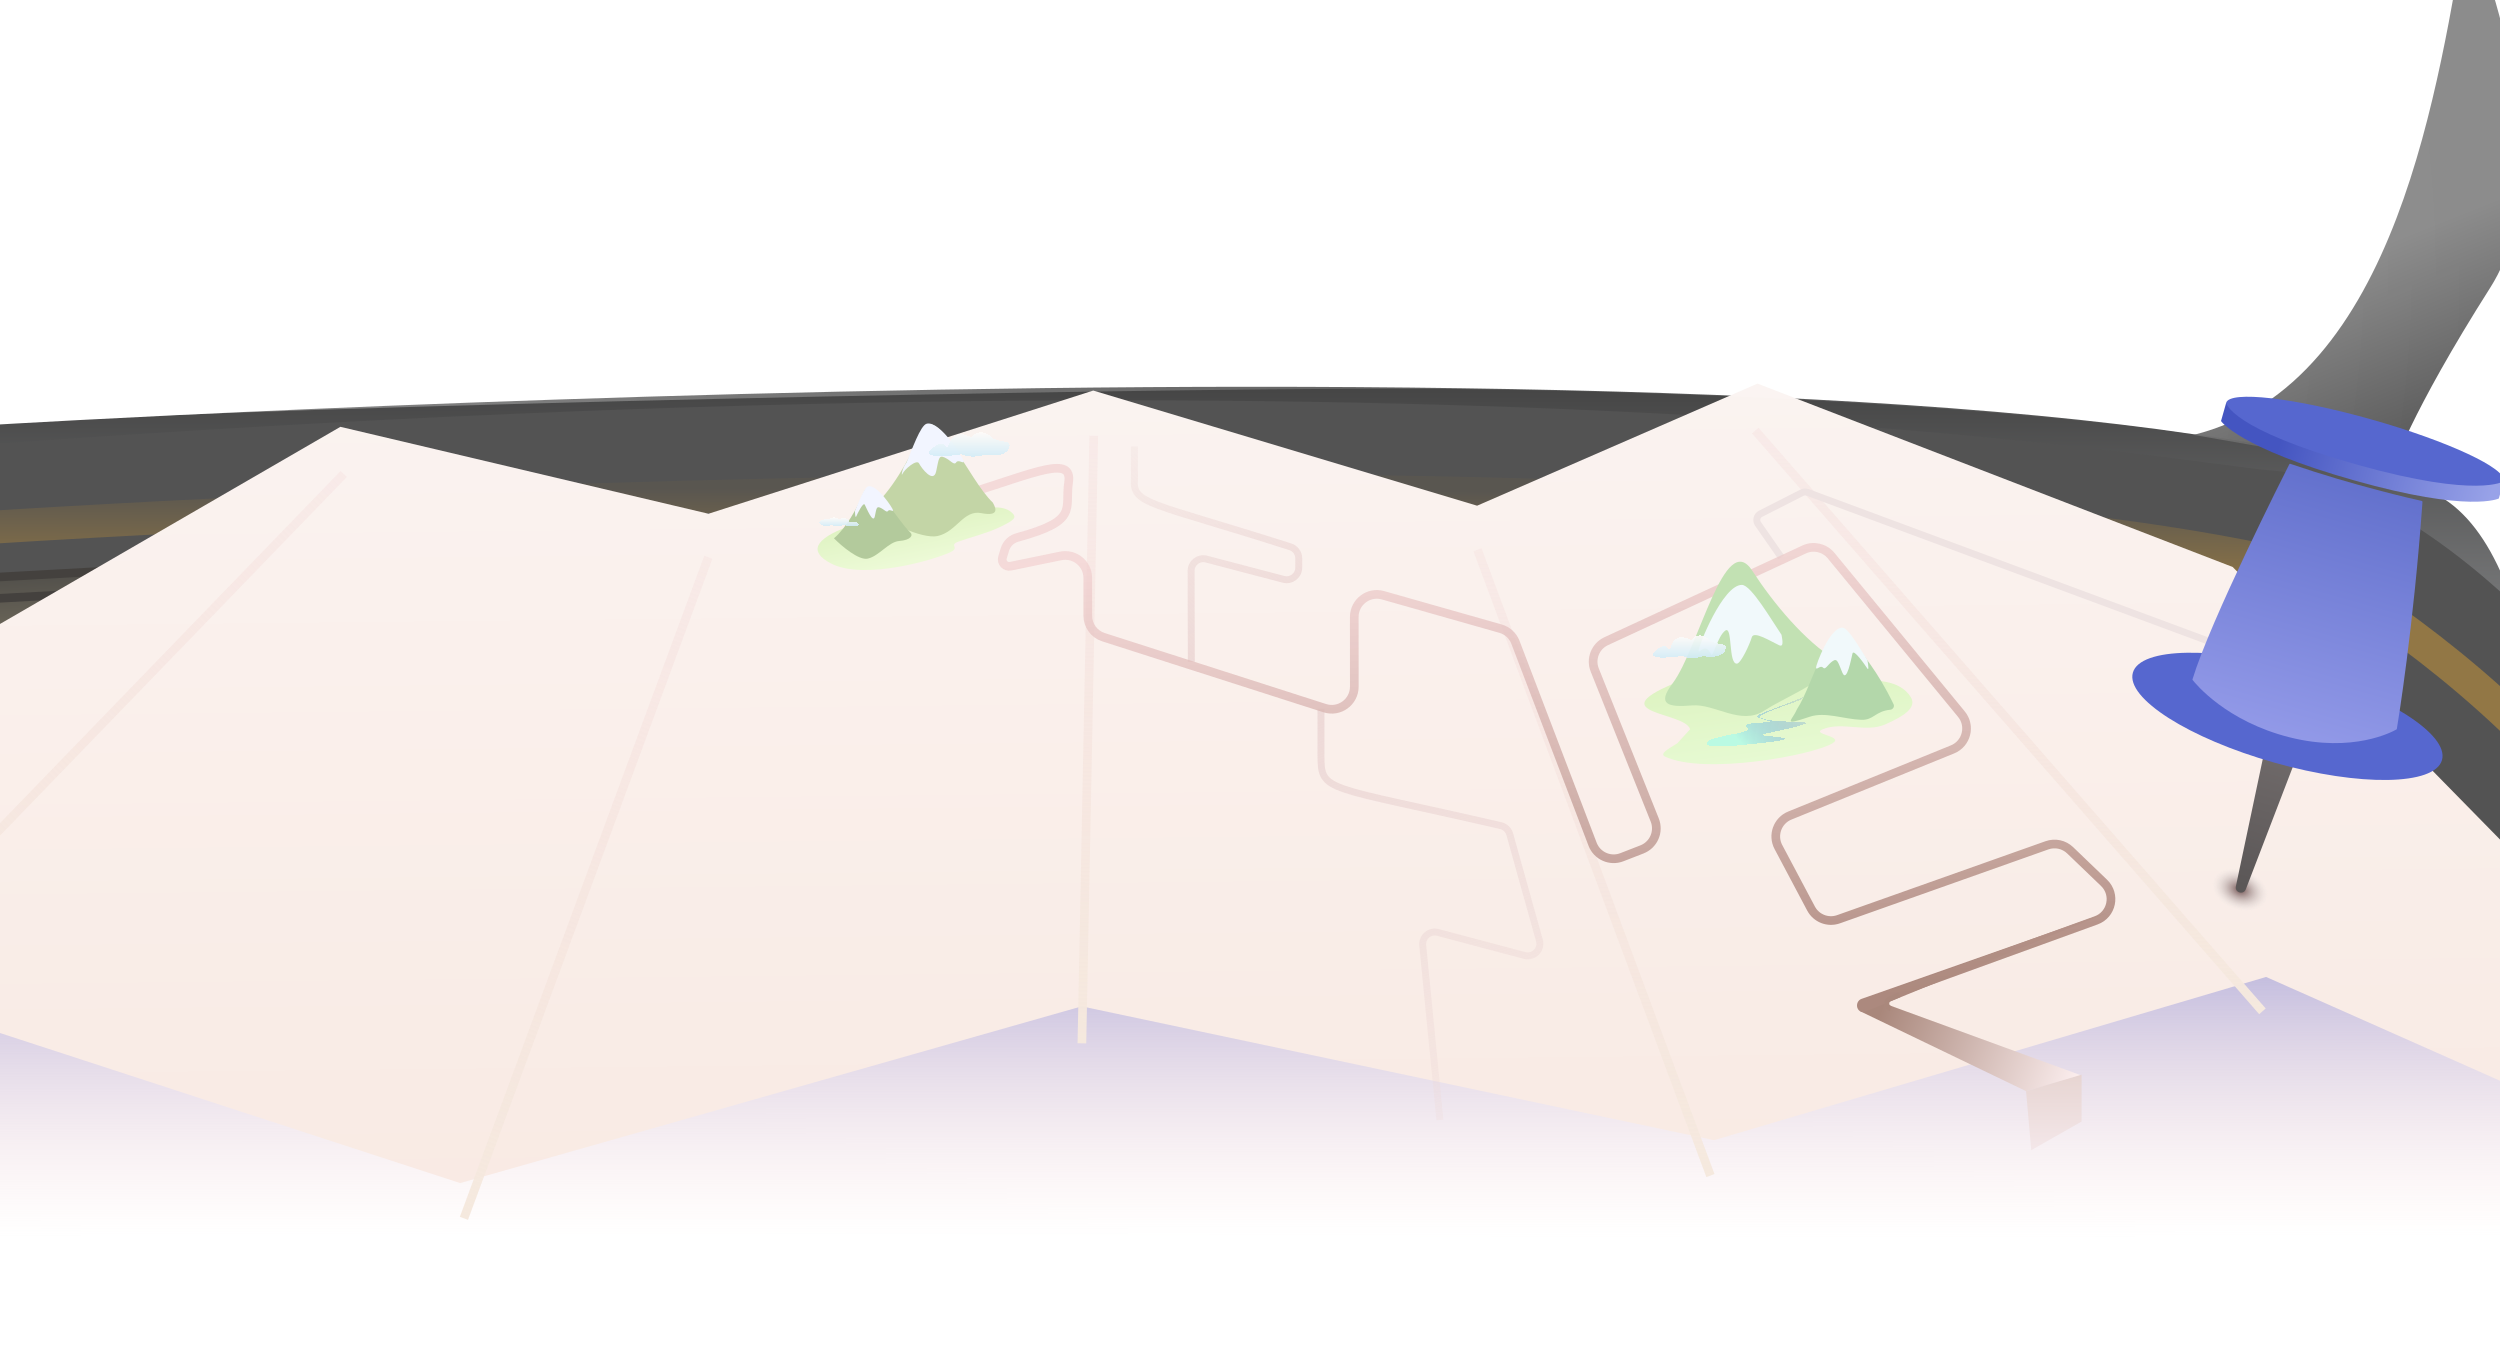 <svg width="1440" height="775" viewBox="0 0 1440 775" fill="none" xmlns="http://www.w3.org/2000/svg">
<g clip-path="url(#clip0_205_34054)">
<path d="M-4.703 244.745C-4.703 244.745 1141.5 175.63 1398.77 282.617C1531.01 337.611 1438.51 908.77 1438.51 908.77H-4.703V244.745Z" fill="url(#paint0_linear_205_34054)"/>
<path d="M-13.931 328.635H1342.44L1358.04 340.326H-13.931V328.635Z" fill="#454444"/>
<path d="M-12.351 381.768C-12.351 377.902 -9.217 374.768 -5.351 374.768H1375.11C1375.25 374.768 1375.37 374.771 1375.5 374.781C1377.84 374.966 1401.43 377.296 1408.79 396.779C1412.89 407.634 1429.15 443.686 1437.21 461.424C1439.33 466.098 1435.87 471.388 1430.74 471.328L-5.433 454.506C-9.267 454.461 -12.351 451.341 -12.351 447.507V381.768Z" fill="#373737"/>
<path d="M1019.5 357.571C1019.5 357.289 1018.8 357.16 1018.46 357.131C1018.46 357.09 1018.48 357.006 1018.57 357.006C1018.68 357.006 1019.34 357.234 1019.5 357.383C1019.62 357.502 1019.55 357.04 1019.5 356.794H1019.74C1019.69 357.014 1019.63 357.439 1019.74 357.383C1019.85 357.326 1020.5 357.108 1020.81 357.006L1020.91 357.131C1020 357.232 1019.75 357.467 1019.74 357.571C1019.63 359.088 1020.06 358.907 1020.08 359.135C1020.09 359.362 1019.13 359.394 1019.34 359.017C1019.54 358.64 1019.5 357.925 1019.5 357.571Z" fill="#AD8B68"/>
<path d="M1018.79 356.793C1018.91 356.746 1018.86 356.629 1018.81 356.576C1018.87 356.481 1018.76 356.45 1018.7 356.447C1018.64 356.325 1018.55 356.395 1018.51 356.445C1018.42 356.385 1018.31 356.446 1018.27 356.484C1018.16 356.443 1018.04 356.554 1018 356.614C1017.85 356.662 1017.89 356.773 1017.92 356.822C1017.79 356.892 1017.89 357.02 1017.96 357.076C1017.97 357.161 1018.1 357.176 1018.16 357.173C1018.3 357.329 1018.47 357.206 1018.55 357.125C1018.66 357.217 1018.75 357.087 1018.78 357.01C1018.89 356.982 1018.83 356.854 1018.79 356.793Z" fill="#97B476"/>
<path d="M1018.57 355.752C1018.23 355.756 1018.25 356.098 1018.3 356.268C1018.07 356.451 1018.31 356.635 1018.46 356.705C1018.48 357.062 1018.78 356.979 1018.93 356.893C1019.09 357.128 1019.42 357.082 1019.56 357.031C1019.79 357.238 1020.19 357.076 1020.36 356.969C1020.76 356.99 1020.79 356.683 1020.75 356.527C1021.14 356.482 1021.02 356.064 1020.91 355.86C1020.95 355.633 1020.66 355.474 1020.51 355.424C1020.31 354.9 1019.75 355.034 1019.49 355.166C1019.31 354.828 1018.95 355.061 1018.8 355.22C1018.49 355.183 1018.52 355.559 1018.57 355.752Z" fill="url(#paint1_linear_205_34054)"/>
<path d="M1021.05 358.28C1020.71 358.283 1020.73 358.626 1020.78 358.796C1020.55 358.979 1020.79 359.163 1020.95 359.232C1020.97 359.59 1021.26 359.507 1021.41 359.421C1021.57 359.655 1021.9 359.61 1022.05 359.558C1022.27 359.765 1022.67 359.604 1022.84 359.497C1023.24 359.518 1023.27 359.211 1023.23 359.055C1023.63 359.009 1023.5 358.592 1023.39 358.388C1023.43 358.161 1023.14 358.002 1022.99 357.952C1022.79 357.428 1022.23 357.561 1021.98 357.693C1021.79 357.356 1021.44 357.589 1021.28 357.748C1020.98 357.711 1021 358.087 1021.05 358.28Z" fill="url(#paint2_linear_205_34054)"/>
<path d="M1019.67 359.331C1019.42 359.334 1019.43 359.594 1019.47 359.724C1019.29 359.863 1019.48 360.003 1019.59 360.056C1019.61 360.328 1019.84 360.265 1019.95 360.199C1020.07 360.378 1020.32 360.343 1020.43 360.304C1020.6 360.461 1020.91 360.338 1021.03 360.257C1021.34 360.273 1021.36 360.039 1021.34 359.921C1021.63 359.886 1021.54 359.568 1021.45 359.413C1021.49 359.24 1021.26 359.12 1021.15 359.081C1021 358.683 1020.57 358.784 1020.38 358.885C1020.24 358.628 1019.97 358.805 1019.85 358.926C1019.62 358.898 1019.64 359.184 1019.67 359.331Z" fill="url(#paint3_linear_205_34054)"/>
<path d="M1021.37 357.052C1021.53 357.022 1021.49 356.871 1021.45 356.798C1021.54 356.697 1021.42 356.635 1021.34 356.617C1021.3 356.459 1021.18 356.521 1021.12 356.572C1021.03 356.48 1020.88 356.528 1020.82 356.564C1020.7 356.49 1020.54 356.595 1020.47 356.658C1020.28 356.682 1020.3 356.822 1020.33 356.889C1020.15 356.942 1020.25 357.119 1020.31 357.2C1020.31 357.306 1020.46 357.352 1020.53 357.362C1020.66 357.58 1020.9 357.474 1021.01 357.393C1021.12 357.529 1021.26 357.394 1021.32 357.31C1021.45 357.301 1021.41 357.135 1021.37 357.052Z" fill="#97B476"/>
<path d="M1449.05 438.595C1407.48 383.372 1342.21 333.227 1302.71 330.707C1253.33 327.557 868 252.5 -5.5 316" stroke="#535353" stroke-width="120" stroke-linecap="round"/>
<g filter="url(#filter0_f_205_34054)">
<path d="M1263.5 250.5C1381.72 221.147 1404.6 45.391 1421 -46C1421 -46 1481.07 92.198 1434.5 165.5C1387.81 238.997 1378 270.5 1378 270.5L1263.5 250.5Z" fill="url(#paint4_linear_205_34054)"/>
</g>
<g filter="url(#filter1_f_205_34054)">
<path d="M-11.97 304.139C321.356 283.072 1057.31 258.735 1334.51 329.92C1368.11 348.418 1448.77 403.698 1502.55 476.833" stroke="url(#paint5_linear_205_34054)" stroke-width="19" stroke-linecap="round"/>
</g>
<g filter="url(#filter2_f_205_34054)">
<path d="M75.073 328.174L2.742 332.184L-25.997 333.777C-26.549 333.807 -26.97 334.279 -26.939 334.831L-22.722 409.678C-22.692 410.213 -22.245 410.63 -21.709 410.623L44.715 409.754C70.403 411.351 59.774 386.929 58.898 371.369C58.003 355.494 61.433 342.438 75.788 330.009C76.525 329.371 76.046 328.12 75.073 328.174Z" fill="url(#paint6_linear_205_34054)" stroke="#44413E" stroke-width="5"/>
<line y1="-2.5" x2="90.389" y2="-2.5" transform="matrix(0.998 -0.055 0.056 0.998 -26.166 348.557)" stroke="#44413E" stroke-width="5"/>
<line y1="-2.5" x2="82.398" y2="-2.5" transform="matrix(0.998 -0.055 0.056 0.998 -25.185 365.959)" stroke="#44413E" stroke-width="5"/>
<line y1="-2.5" x2="82.398" y2="-2.5" transform="matrix(0.998 -0.055 0.056 0.998 -24.167 384.031)" stroke="#44413E" stroke-width="5"/>
<line y1="-2.5" x2="85.395" y2="-2.5" transform="matrix(0.998 -0.055 0.056 0.998 -23.3 399.425)" stroke="#605B50" stroke-width="5"/>
</g>
<g filter="url(#filter3_d_1_9292)">
<path d="M1681.38 754.643L1286.03 351.592L1012.31 245.959L850.809 316.286L629.706 249.961L408.077 320.917L196.067 270.85L-313.846 566.165L-80.904 593.633L265.038 706.46L623.034 604.661L987.275 681.746L1305.26 587.72L1681.38 754.643Z" fill="url(#paint7_linear_205_34054)"/>
</g>
<path d="M1011 248L1303.17 582.53" stroke="url(#paint8_linear_205_34054)" stroke-width="5"/>
<path d="M851.024 316.652L985.21 677.117" stroke="url(#paint9_linear_205_34054)" stroke-width="5"/>
<path d="M630.005 251L623.174 600.953" stroke="url(#paint10_linear_205_34054)" stroke-width="5"/>
<path d="M408 321L267.217 701.769" stroke="url(#paint11_linear_205_34054)" stroke-width="5"/>
<path d="M198 273L-89.14 569.889" stroke="url(#paint12_linear_205_34054)" stroke-width="5"/>
<path d="M1084.68 577.735L1199 619.5L1167 628.5L1071.5 582.5L1084.68 577.735Z" fill="url(#paint13_linear_205_34054)"/>
<path d="M1216.51 524.619L1072.18 575.369C1070.26 576.045 1069.19 578.305 1069.81 580.371C1070.43 582.432 1072.49 583.492 1074.38 582.72L1216.51 524.619Z" fill="#AC897E"/>
<path d="M686.196 381.231L686.077 328.815C686.066 324.22 690.41 320.862 694.854 322.028L739.301 333.696C743.738 334.861 748.078 331.513 748.078 326.926L748.078 321.603C748.078 318.562 746.063 315.852 743.166 314.928C662.099 289.068 652.132 290.607 653.436 275.779L653.393 257.123" stroke="url(#paint14_linear_205_34054)" stroke-width="4"/>
<path d="M1026 321L1012.62 301.769C1011.24 299.777 1011.93 297.019 1014.09 295.919L1037.94 283.794C1038.93 283.288 1040.1 283.221 1041.14 283.61L1278 371.5" stroke="#EEE3E2" stroke-width="4"/>
<path d="M829.379 645.121L819.487 544.542C819.009 539.681 823.531 535.837 828.251 537.091L878.167 550.356C883.4 551.746 888.163 546.923 886.707 541.708L869.617 480.498C868.928 478.033 866.876 476.123 864.382 475.547C762.828 452.124 760.88 456.591 760.88 435L760.88 408.5" stroke="url(#paint15_linear_205_34054)" stroke-width="4"/>
<path d="M1075.5 578L1207.37 530.126C1216.42 526.841 1218.88 515.202 1211.94 508.532L1192.41 489.769C1188.86 486.36 1183.69 485.246 1179.06 486.891L1058.99 529.479C1052.92 531.634 1046.18 529.013 1043.16 523.321L1024.36 487.885C1020.75 481.082 1023.81 472.65 1030.95 469.749L1124.64 431.653C1132.76 428.352 1135.35 418.126 1129.78 411.355L1054.71 320.03C1050.95 315.456 1044.57 314.001 1039.2 316.49L925.181 369.319C918.911 372.224 916.01 379.527 918.576 385.942L953.125 472.313C955.809 479.025 952.503 486.637 945.766 489.257L934.187 493.76C927.468 496.373 919.905 493.019 917.332 486.284L872.887 369.963C871.424 366.133 868.24 363.218 864.296 362.098L796.611 342.869C788.308 340.51 780.054 346.749 780.058 355.38L780.076 395.526C780.08 404.34 771.498 410.603 763.106 407.911L635.591 367.015C630.211 365.29 626.561 360.286 626.561 354.636L626.561 332.945C626.561 324.713 619.006 318.554 610.942 320.212L582.082 326.146C579.112 326.757 576.569 323.97 577.449 321.068L578.855 316.426C579.875 313.06 582.627 310.486 586.02 309.563C621.653 299.876 613.211 293.258 615.5 278C617.9 262 597 272 557 284.5" stroke="url(#paint16_linear_205_34054)" stroke-width="5" stroke-linecap="square"/>
<path d="M1094 573L1088.55 575.27C1086.1 576.29 1086.09 579.752 1088.52 580.796L1089 581" stroke="#AA887C" stroke-width="3"/>
<g filter="url(#filter3_d_205_34054)">
<path d="M547.571 314C553.04 311.371 546.358 310.058 552 308C552.072 307.974 552.144 307.948 552.217 307.922C560.07 305.107 568.311 303.248 575.837 299.65C584.986 295.276 585.856 293.9 582.5 291C572.885 282.691 545.033 296.317 547.571 289.387C550.569 281.198 514.07 289.73 488.573 299.234C469.078 306.501 465.762 313.772 478.521 320.497C497.5 330.5 538.543 318.339 547.571 314Z" fill="url(#paint17_linear_205_34054)"/>
</g>
<g filter="url(#filter4_d_205_34054)">
<path d="M530.408 244.984C523.862 260.761 513.25 279.25 501.811 288.921C509.094 296.312 531.287 306.7 540.065 304.745C551.037 302.302 554.959 289.541 565.175 291.55C575.391 293.558 573.984 289.141 571.818 285.432C558.359 273.063 538.591 225.264 530.408 244.984Z" fill="#C3D5A6"/>
</g>
<g filter="url(#filter5_d_205_34054)">
<path d="M519.807 268.97C518.97 270.987 519.558 265.681 522.081 262.554C525.122 255.669 530.121 240.786 533.887 240.014C541.722 238.407 554.884 259.877 555.094 261.701C555.304 263.526 552.023 260.363 550.772 262.32C549.52 264.277 547.67 261.186 544.162 259.552C540.654 257.918 540.789 260.252 539.233 267.499C537.677 274.746 530.713 265.607 529.379 262.932C528.045 260.257 520.854 266.448 519.807 268.97Z" fill="#F2F5FF"/>
</g>
<g filter="url(#filter6_d_205_34054)">
<path d="M1049.88 416.052C1042.68 419 1062.5 419.923 1055.54 424.126C1044.05 431.063 982 442.5 959.127 431.832C955.606 430.19 960.973 427.36 966.139 424.133L973.5 416.052C970.683 406 922.5 407.303 963.796 389.841C996.318 376.09 1049.36 366.665 1045.75 383.291C1042.71 397.36 1087.92 377.398 1100.56 397.455C1104.4 403.559 1096.56 408.594 1085.74 413.323C1074.74 418.133 1060.99 411.501 1049.88 416.052Z" fill="url(#paint18_linear_205_34054)"/>
</g>
<g filter="url(#filter7_d_205_34054)">
<path d="M497.329 279.957C493.444 289.328 487.147 300.311 480.361 306.057C484.68 310.445 494.62 318.933 499.827 317.77C506.335 316.317 511.861 308.069 517.945 307.608C524.698 307.097 526.077 304.299 524.368 302.726C516.386 295.381 502.185 268.243 497.329 279.957Z" fill="#B3CA9C"/>
</g>
<g filter="url(#filter8_d_205_34054)">
<path d="M493.197 293.468C492.65 294.734 492.479 291.83 492.462 290.22C494.447 285.899 497.693 276.549 500.192 276.088C505.392 275.129 514.254 288.759 514.403 289.911C514.552 291.063 512.355 289.046 511.533 290.271C510.711 291.496 509.465 289.534 507.125 288.48C504.784 287.425 504.886 288.898 503.89 293.457C502.893 298.016 499.006 288.402 498.105 286.706C497.204 285.01 493.88 291.885 493.197 293.468Z" fill="#F2F5FF"/>
</g>
<g filter="url(#filter9_d_205_34054)">
<path d="M1009.32 324.758C1021.64 343.786 1039.72 365.296 1057.03 375.966C1058 376.568 1058.28 377.91 1057.52 378.834C1048.51 389.768 1026.96 398.3 1016.05 405.409C1002.75 414.062 987.607 401.248 974.737 402.32C960.663 403.493 954.175 401.883 963.378 389.683C978.503 369.631 993.38 300.132 1009.32 324.758Z" fill="#C2E1B3"/>
</g>
<g filter="url(#filter10_d_205_34054)">
<path d="M1024.77 353.651C1027.46 354.886 1026.78 351.108 1026.16 347.655C1020.34 339.103 1008.67 319.013 1003.39 318.902C992.405 318.671 978.236 354.248 978.404 356.766C978.572 359.284 982.149 351.323 985.585 358.966C986.595 361.215 989.433 348.3 993.769 345.223C998.106 342.146 995.391 364.68 1000.49 364.255C1002.8 364.062 1007.88 353.029 1009.02 349.083C1010.16 345.138 1019.94 351.438 1024.77 353.651Z" fill="#F1F9FB"/>
</g>
<g filter="url(#filter11_d_205_34054)">
<path d="M1065.54 362.085C1073.49 374.37 1081.01 381.532 1090.71 401.67C1091.37 403.027 1090.33 404.663 1088.84 404.809C1080.01 405.673 1079.31 410.895 1072.07 410.617C1061.99 410.23 1051.24 405.858 1042.41 408.841C1025.92 414.413 1032.3 410.989 1034.86 404.895C1034.92 404.752 1034.98 404.622 1035.07 404.494C1044.42 390.457 1055.17 346.054 1065.54 362.085Z" fill="#B3D7AA"/>
<path d="M1075.55 381.003C1076.55 382.566 1076.14 379.14 1075.73 376.767C1075.66 376.362 1075.51 375.983 1075.28 375.646C1071.35 369.656 1064.65 357.61 1061.26 357.509C1054 357.294 1045.92 378.938 1046.04 380.633C1046.16 382.328 1048.55 378.926 1050 380.508C1051.45 382.091 1052.57 378.982 1055.42 376.936C1058.27 374.89 1058.55 377.037 1061.17 383.388C1063.79 389.739 1066.31 375.002 1067.05 372.354C1067.78 369.706 1074.18 378.874 1075.55 381.003Z" fill="#F1F9FB"/>
</g>
<g filter="url(#filter12_di_205_34054)">
<path d="M995.028 427.957C1007.36 426.704 1030.37 424.763 1028.07 423.404C1025.2 421.704 1009.13 422.351 1017.92 420.375C1026.71 418.4 1051.54 413.513 1034.32 413.854C1031.85 413.903 1027.4 413.295 1024.91 413.541C1024.91 413.541 1013.72 412.452 1013.55 410.784C1013.39 409.115 1037.25 401.412 1037.7 400.865C1037.87 400.651 1038.23 399.868 1038.46 399.387C1038.5 399.345 1038.53 399.307 1038.54 399.274C1038.72 398.807 1038.64 398.999 1038.46 399.387C1037.05 400.693 1020.42 406.394 1013.43 409.517C1009.41 411.311 1016.55 412.3 1020.4 414.023C1010.64 414.165 1004.03 414.576 1006.28 416.941C1009.02 419.812 998.458 420.511 990.573 422.474C990.273 422.549 986.655 423.473 986.397 423.561C982.267 424.957 981.376 427.804 987.937 427.822L995.028 427.957Z" fill="url(#paint19_linear_205_34054)" shape-rendering="crispEdges"/>
</g>
<g filter="url(#filter13_df_205_34054)">
<path d="M536.35 254.722C530.398 260.117 545.561 258.948 553.886 257.689C558.562 260.063 565.045 258.678 567.702 257.689C571.245 259.038 581.5 258.663 581.5 252.5C581.5 249.278 574.874 251 571.422 247.979C565.258 242.584 561.06 245.731 559.731 247.979C549.741 242.584 546.358 250.227 545.915 254.722C545.206 252.474 542.301 249.327 536.35 254.722Z" fill="url(#paint20_linear_205_34054)" shape-rendering="crispEdges"/>
</g>
<g filter="url(#filter14_df_205_34054)">
<path d="M953.22 371.028C947.844 376.037 961.54 374.952 969.059 373.783C973.283 375.987 979.139 374.701 981.538 373.783C984.738 375.035 994 374.687 994 368.964C994 365.972 988.016 367.571 984.898 364.766C979.331 359.757 975.539 362.679 974.339 364.766C965.315 359.757 962.259 366.853 961.859 371.028C961.22 368.941 958.596 366.018 953.22 371.028Z" fill="url(#paint21_linear_205_34054)" shape-rendering="crispEdges"/>
</g>
<g filter="url(#filter15_df_205_34054)">
<path d="M494.339 297.472C497.251 299.399 489.831 298.981 485.757 298.532C483.469 299.38 480.296 298.885 478.996 298.532C477.262 299.014 473.483 299.476 472.235 297.472C470.987 295.468 475.009 295.032 477.176 295.064C480.192 293.137 482.247 294.261 482.897 295.064C487.786 293.137 489.441 295.867 489.658 297.472C490.005 296.669 491.426 295.546 494.339 297.472Z" fill="url(#paint22_linear_205_34054)" shape-rendering="crispEdges"/>
</g>
<g filter="url(#filter16_b_205_34054)">
<path d="M0.5 243.5L-3 -2H1440V330.5C1436.83 321.471 1420.5 290 1402 284.5C1332.45 241.683 1009 223.881 802.058 223.881C637.899 223.881 197 233 0.5 243.5Z" fill="url(#paint23_radial_205_34054)"/>
</g>
<path d="M1167 628.5L1199 619V646L1170 662.5L1167 628.5Z" fill="url(#paint24_linear_205_34054)"/>
<g clip-path="url(#clip1_205_34054)">
<ellipse cx="1290.34" cy="512.442" rx="17.141" ry="11.999" transform="rotate(21.482 1290.34 512.442)" fill="url(#paint25_radial_205_34054)"/>
<path d="M1309.9 422.099C1308.22 421.577 1306.45 422.617 1306.08 424.344L1287.86 510.527C1287.09 514.142 1292.27 515.673 1293.59 512.223L1325.11 430.157C1325.73 428.537 1324.86 426.728 1323.2 426.215L1309.9 422.099Z" fill="url(#paint26_linear_205_34054)"/>
<path d="M1310.03 439.281C1359.2 453.174 1402.43 452.499 1406.59 437.773C1410.75 423.047 1374.26 399.848 1325.09 385.955C1275.93 372.062 1232.69 372.737 1228.53 387.463C1224.37 402.188 1260.86 425.388 1310.03 439.281Z" fill="#5667CF"/>
<path d="M1357.52 268.714C1401.66 281.187 1440.11 284.359 1442.14 277.176C1444.17 269.992 1410.03 254.058 1365.89 241.585C1321.74 229.111 1284.31 224.823 1282.28 232.006C1280.25 239.19 1307.92 254.699 1357.52 268.714Z" fill="#5667CF"/>
<g filter="url(#filter17_d_205_34054)">
<path d="M1319.25 263.169C1319.01 263.088 1318.77 263.158 1318.66 263.381C1315.55 269.505 1273.06 353.61 1262.89 387.272C1262.85 387.424 1262.87 387.562 1262.97 387.686C1264.7 389.904 1282.36 411.516 1318.79 420.689C1355.26 429.872 1378.13 417.445 1380.36 416.157C1380.49 416.085 1380.55 415.986 1380.58 415.844C1381.2 412.101 1390.16 357.785 1395.35 285.091C1395.37 284.844 1395.2 284.617 1394.96 284.563C1390.77 283.633 1355.94 275.761 1319.25 263.169Z" fill="url(#paint27_linear_205_34054)"/>
</g>
<path d="M1442.14 277.176L1439.33 287.128C1439.33 287.128 1422.67 295.549 1355.96 276.702C1289.26 257.855 1279.31 242.521 1279.31 242.521L1282.28 232.021C1282.28 232.021 1284.29 247.139 1358.46 267.875C1427.48 287.173 1442.14 277.19 1442.14 277.19L1442.14 277.176Z" fill="url(#paint28_linear_205_34054)"/>
</g>
</g>
<defs>
<filter id="filter0_f_205_34054" x="1260.5" y="-49" width="194.696" height="322.5" filterUnits="userSpaceOnUse" color-interpolation-filters="sRGB">
<feFlood flood-opacity="0" result="BackgroundImageFix"/>
<feBlend mode="normal" in="SourceGraphic" in2="BackgroundImageFix" result="shape"/>
<feGaussianBlur stdDeviation="1.5" result="effect1_foregroundBlur_205_34054"/>
</filter>
<filter id="filter1_f_205_34054" x="-43.47" y="250.933" width="1577.52" height="257.4" filterUnits="userSpaceOnUse" color-interpolation-filters="sRGB">
<feFlood flood-opacity="0" result="BackgroundImageFix"/>
<feBlend mode="normal" in="SourceGraphic" in2="BackgroundImageFix" result="shape"/>
<feGaussianBlur stdDeviation="11" result="effect1_foregroundBlur_205_34054"/>
</filter>
<filter id="filter2_f_205_34054" x="-33.441" y="321.672" width="116.076" height="95.451" filterUnits="userSpaceOnUse" color-interpolation-filters="sRGB">
<feFlood flood-opacity="0" result="BackgroundImageFix"/>
<feBlend mode="normal" in="SourceGraphic" in2="BackgroundImageFix" result="shape"/>
<feGaussianBlur stdDeviation="2" result="effect1_foregroundBlur_205_34054"/>
</filter>
<filter id="filter3_d_205_34054" x="463.932" y="283.095" width="127.366" height="52.25" filterUnits="userSpaceOnUse" color-interpolation-filters="sRGB">
<feFlood flood-opacity="0" result="BackgroundImageFix"/>
<feColorMatrix in="SourceAlpha" type="matrix" values="0 0 0 0 0 0 0 0 0 0 0 0 0 0 0 0 0 0 127 0" result="hardAlpha"/>
<feOffset dy="4"/>
<feGaussianBlur stdDeviation="3.5"/>
<feComposite in2="hardAlpha" operator="out"/>
<feColorMatrix type="matrix" values="0 0 0 0 0.534 0 0 0 0 0.812 0 0 0 0 0.315 0 0 0 0.19 0"/>
<feBlend mode="normal" in2="BackgroundImageFix" result="effect1_dropShadow_205_34054"/>
<feBlend mode="normal" in="SourceGraphic" in2="effect1_dropShadow_205_34054" result="shape"/>
</filter>
<filter id="filter3_d_1_9292" x="-382.04" y="189.919" width="2071.22" height="550.684" filterUnits="userSpaceOnUse" color-interpolation-filters="sRGB">
<feFlood flood-opacity="0" result="BackgroundImageFix"/>
<feColorMatrix in="SourceAlpha" type="matrix" values="0 0 0 0 0 0 0 0 0 0 0 0 0 0 0 0 0 0 127 0" result="hardAlpha"/>
<feOffset dy="-25"/>
<feGaussianBlur stdDeviation="19"/>
<feComponentTransfer>
<feFuncA type="gamma" exponent="3" amplitude="1.5"/>
</feComponentTransfer>
<feComposite in2="hardAlpha" operator="out"/>
<feColorMatrix type="matrix" values="0 0 0 0 0.958 0 0 0 0 0.809 0 0 0 0 0.423 0 0 0 0.33 0"/>
<feBlend mode="normal" in2="BackgroundImageFix" result="effect1_dropShadow_1_9292"/>
<feBlend mode="normal" in="SourceGraphic" in2="effect1_dropShadow_1_9292" result="shape"/>
</filter>
<filter id="filter4_d_205_34054" x="488.811" y="231.274" width="97.551" height="90.711" filterUnits="userSpaceOnUse" color-interpolation-filters="sRGB">
<feFlood flood-opacity="0" result="BackgroundImageFix"/>
<feColorMatrix in="SourceAlpha" type="matrix" values="0 0 0 0 0 0 0 0 0 0 0 0 0 0 0 0 0 0 127 0" result="hardAlpha"/>
<feOffset dy="4"/>
<feGaussianBlur stdDeviation="6.5"/>
<feComposite in2="hardAlpha" operator="out"/>
<feColorMatrix type="matrix" values="0 0 0 0 0 0 0 0 0 0 0 0 0 0 0 0 0 0 0.16 0"/>
<feBlend mode="normal" in2="BackgroundImageFix" result="effect1_dropShadow_205_34054"/>
<feBlend mode="normal" in="SourceGraphic" in2="effect1_dropShadow_205_34054" result="shape"/>
</filter>
<filter id="filter5_d_205_34054" x="501.45" y="225.928" width="71.654" height="66.307" filterUnits="userSpaceOnUse" color-interpolation-filters="sRGB">
<feFlood flood-opacity="0" result="BackgroundImageFix"/>
<feColorMatrix in="SourceAlpha" type="matrix" values="0 0 0 0 0 0 0 0 0 0 0 0 0 0 0 0 0 0 127 0" result="hardAlpha"/>
<feOffset dy="4"/>
<feGaussianBlur stdDeviation="9"/>
<feComposite in2="hardAlpha" operator="out"/>
<feColorMatrix type="matrix" values="0 0 0 0 0.216 0 0 0 0 0.388 0 0 0 0 0.275 0 0 0 0.18 0"/>
<feBlend mode="normal" in2="BackgroundImageFix" result="effect1_dropShadow_205_34054"/>
<feBlend mode="normal" in="SourceGraphic" in2="effect1_dropShadow_205_34054" result="shape"/>
</filter>
<filter id="filter6_d_205_34054" x="938.147" y="369.43" width="172.401" height="79.755" filterUnits="userSpaceOnUse" color-interpolation-filters="sRGB">
<feFlood flood-opacity="0" result="BackgroundImageFix"/>
<feColorMatrix in="SourceAlpha" type="matrix" values="0 0 0 0 0 0 0 0 0 0 0 0 0 0 0 0 0 0 127 0" result="hardAlpha"/>
<feOffset dy="4"/>
<feGaussianBlur stdDeviation="4.5"/>
<feComposite in2="hardAlpha" operator="out"/>
<feColorMatrix type="matrix" values="0 0 0 0 0.831 0 0 0 0 0.946 0 0 0 0 0.741 0 0 0 1 0"/>
<feBlend mode="normal" in2="BackgroundImageFix" result="effect1_dropShadow_205_34054"/>
<feBlend mode="normal" in="SourceGraphic" in2="effect1_dropShadow_205_34054" result="shape"/>
</filter>
<filter id="filter7_d_205_34054" x="469.361" y="270.062" width="66.674" height="62.816" filterUnits="userSpaceOnUse" color-interpolation-filters="sRGB">
<feFlood flood-opacity="0" result="BackgroundImageFix"/>
<feColorMatrix in="SourceAlpha" type="matrix" values="0 0 0 0 0 0 0 0 0 0 0 0 0 0 0 0 0 0 127 0" result="hardAlpha"/>
<feOffset dy="4"/>
<feGaussianBlur stdDeviation="5.5"/>
<feComposite in2="hardAlpha" operator="out"/>
<feColorMatrix type="matrix" values="0 0 0 0 0 0 0 0 0 0 0 0 0 0 0 0 0 0 0.24 0"/>
<feBlend mode="normal" in2="BackgroundImageFix" result="effect1_dropShadow_205_34054"/>
<feBlend mode="normal" in="SourceGraphic" in2="effect1_dropShadow_205_34054" result="shape"/>
</filter>
<filter id="filter8_d_205_34054" x="474.462" y="262.04" width="57.948" height="54.633" filterUnits="userSpaceOnUse" color-interpolation-filters="sRGB">
<feFlood flood-opacity="0" result="BackgroundImageFix"/>
<feColorMatrix in="SourceAlpha" type="matrix" values="0 0 0 0 0 0 0 0 0 0 0 0 0 0 0 0 0 0 127 0" result="hardAlpha"/>
<feOffset dy="4"/>
<feGaussianBlur stdDeviation="9"/>
<feComposite in2="hardAlpha" operator="out"/>
<feColorMatrix type="matrix" values="0 0 0 0 0.216 0 0 0 0 0.388 0 0 0 0 0.275 0 0 0 0.18 0"/>
<feBlend mode="normal" in2="BackgroundImageFix" result="effect1_dropShadow_205_34054"/>
<feBlend mode="normal" in="SourceGraphic" in2="effect1_dropShadow_205_34054" result="shape"/>
</filter>
<filter id="filter9_d_205_34054" x="946.098" y="310.543" width="124.86" height="114.884" filterUnits="userSpaceOnUse" color-interpolation-filters="sRGB">
<feFlood flood-opacity="0" result="BackgroundImageFix"/>
<feColorMatrix in="SourceAlpha" type="matrix" values="0 0 0 0 0 0 0 0 0 0 0 0 0 0 0 0 0 0 127 0" result="hardAlpha"/>
<feOffset dy="4"/>
<feGaussianBlur stdDeviation="6.5"/>
<feComposite in2="hardAlpha" operator="out"/>
<feColorMatrix type="matrix" values="0 0 0 0 0.041 0 0 0 0 0.237 0 0 0 0 0.119 0 0 0 0.12 0"/>
<feBlend mode="normal" in2="BackgroundImageFix" result="effect1_dropShadow_205_34054"/>
<feBlend mode="normal" in="SourceGraphic" in2="effect1_dropShadow_205_34054" result="shape"/>
</filter>
<filter id="filter10_d_205_34054" x="960.403" y="318.901" width="84.319" height="81.361" filterUnits="userSpaceOnUse" color-interpolation-filters="sRGB">
<feFlood flood-opacity="0" result="BackgroundImageFix"/>
<feColorMatrix in="SourceAlpha" type="matrix" values="0 0 0 0 0 0 0 0 0 0 0 0 0 0 0 0 0 0 127 0" result="hardAlpha"/>
<feOffset dy="18"/>
<feGaussianBlur stdDeviation="9"/>
<feComposite in2="hardAlpha" operator="out"/>
<feColorMatrix type="matrix" values="0 0 0 0 0.297 0 0 0 0 0.588 0 0 0 0 0.272 0 0 0 0.2 0"/>
<feBlend mode="normal" in2="BackgroundImageFix" result="effect1_dropShadow_205_34054"/>
<feBlend mode="normal" in="SourceGraphic" in2="effect1_dropShadow_205_34054" result="shape"/>
</filter>
<filter id="filter11_d_205_34054" x="1021.48" y="351.508" width="79.43" height="74.149" filterUnits="userSpaceOnUse" color-interpolation-filters="sRGB">
<feFlood flood-opacity="0" result="BackgroundImageFix"/>
<feColorMatrix in="SourceAlpha" type="matrix" values="0 0 0 0 0 0 0 0 0 0 0 0 0 0 0 0 0 0 127 0" result="hardAlpha"/>
<feOffset dy="4"/>
<feGaussianBlur stdDeviation="5"/>
<feComposite in2="hardAlpha" operator="out"/>
<feColorMatrix type="matrix" values="0 0 0 0 0 0 0 0 0 0 0 0 0 0 0 0 0 0 0.16 0"/>
<feBlend mode="normal" in2="BackgroundImageFix" result="effect1_dropShadow_205_34054"/>
<feBlend mode="normal" in="SourceGraphic" in2="effect1_dropShadow_205_34054" result="shape"/>
</filter>
<filter id="filter12_di_205_34054" x="979.154" y="396" width="65.106" height="36.956" filterUnits="userSpaceOnUse" color-interpolation-filters="sRGB">
<feFlood flood-opacity="0" result="BackgroundImageFix"/>
<feColorMatrix in="SourceAlpha" type="matrix" values="0 0 0 0 0 0 0 0 0 0 0 0 0 0 0 0 0 0 127 0" result="hardAlpha"/>
<feOffset dy="1"/>
<feGaussianBlur stdDeviation="2"/>
<feComposite in2="hardAlpha" operator="out"/>
<feColorMatrix type="matrix" values="0 0 0 0 0.122 0 0 0 0 0.351 0 0 0 0 0.696 0 0 0 0.25 0"/>
<feBlend mode="normal" in2="BackgroundImageFix" result="effect1_dropShadow_205_34054"/>
<feBlend mode="normal" in="SourceGraphic" in2="effect1_dropShadow_205_34054" result="shape"/>
<feColorMatrix in="SourceAlpha" type="matrix" values="0 0 0 0 0 0 0 0 0 0 0 0 0 0 0 0 0 0 127 0" result="hardAlpha"/>
<feOffset dy="1"/>
<feGaussianBlur stdDeviation="13.5"/>
<feComposite in2="hardAlpha" operator="arithmetic" k2="-1" k3="1"/>
<feColorMatrix type="matrix" values="0 0 0 0 0.418 0 0 0 0 0.684 0 0 0 0 0.929 0 0 0 0.23 0"/>
<feBlend mode="normal" in2="shape" result="effect2_innerShadow_205_34054"/>
</filter>
<filter id="filter13_df_205_34054" x="531" y="243.5" width="54.5" height="23.5" filterUnits="userSpaceOnUse" color-interpolation-filters="sRGB">
<feFlood flood-opacity="0" result="BackgroundImageFix"/>
<feColorMatrix in="SourceAlpha" type="matrix" values="0 0 0 0 0 0 0 0 0 0 0 0 0 0 0 0 0 0 127 0" result="hardAlpha"/>
<feOffset dy="4"/>
<feGaussianBlur stdDeviation="2"/>
<feComposite in2="hardAlpha" operator="out"/>
<feColorMatrix type="matrix" values="0 0 0 0 0 0 0 0 0 0 0 0 0 0 0 0 0 0 0.17 0"/>
<feBlend mode="normal" in2="BackgroundImageFix" result="effect1_dropShadow_205_34054"/>
<feBlend mode="normal" in="SourceGraphic" in2="effect1_dropShadow_205_34054" result="shape"/>
<feGaussianBlur stdDeviation="0.75" result="effect2_foregroundBlur_205_34054"/>
</filter>
<filter id="filter14_df_205_34054" x="948" y="360.5" width="50" height="22.5" filterUnits="userSpaceOnUse" color-interpolation-filters="sRGB">
<feFlood flood-opacity="0" result="BackgroundImageFix"/>
<feColorMatrix in="SourceAlpha" type="matrix" values="0 0 0 0 0 0 0 0 0 0 0 0 0 0 0 0 0 0 127 0" result="hardAlpha"/>
<feOffset dy="4"/>
<feGaussianBlur stdDeviation="2"/>
<feComposite in2="hardAlpha" operator="out"/>
<feColorMatrix type="matrix" values="0 0 0 0 0 0 0 0 0 0 0 0 0 0 0 0 0 0 0.06 0"/>
<feBlend mode="normal" in2="BackgroundImageFix" result="effect1_dropShadow_205_34054"/>
<feBlend mode="normal" in="SourceGraphic" in2="effect1_dropShadow_205_34054" result="shape"/>
<feGaussianBlur stdDeviation="0.75" result="effect2_foregroundBlur_205_34054"/>
</filter>
<filter id="filter15_df_205_34054" x="468" y="292.5" width="31" height="14.5" filterUnits="userSpaceOnUse" color-interpolation-filters="sRGB">
<feFlood flood-opacity="0" result="BackgroundImageFix"/>
<feColorMatrix in="SourceAlpha" type="matrix" values="0 0 0 0 0 0 0 0 0 0 0 0 0 0 0 0 0 0 127 0" result="hardAlpha"/>
<feOffset dy="4"/>
<feGaussianBlur stdDeviation="2"/>
<feComposite in2="hardAlpha" operator="out"/>
<feColorMatrix type="matrix" values="0 0 0 0 0 0 0 0 0 0 0 0 0 0 0 0 0 0 0.17 0"/>
<feBlend mode="normal" in2="BackgroundImageFix" result="effect1_dropShadow_205_34054"/>
<feBlend mode="normal" in="SourceGraphic" in2="effect1_dropShadow_205_34054" result="shape"/>
<feGaussianBlur stdDeviation="0.75" result="effect2_foregroundBlur_205_34054"/>
</filter>
<filter id="filter16_b_205_34054" x="-9" y="-8" width="1455" height="344.5" filterUnits="userSpaceOnUse" color-interpolation-filters="sRGB">
<feFlood flood-opacity="0" result="BackgroundImageFix"/>
<feGaussianBlur in="BackgroundImageFix" stdDeviation="3"/>
<feComposite in2="SourceAlpha" operator="in" result="effect1_backgroundBlur_205_34054"/>
<feBlend mode="normal" in="SourceGraphic" in2="effect1_backgroundBlur_205_34054" result="shape"/>
</filter>
<filter id="filter17_d_205_34054" x="1242.87" y="247.136" width="172.482" height="200.91" filterUnits="userSpaceOnUse" color-interpolation-filters="sRGB">
<feFlood flood-opacity="0" result="BackgroundImageFix"/>
<feColorMatrix in="SourceAlpha" type="matrix" values="0 0 0 0 0 0 0 0 0 0 0 0 0 0 0 0 0 0 127 0" result="hardAlpha"/>
<feOffset dy="4"/>
<feGaussianBlur stdDeviation="10"/>
<feComposite in2="hardAlpha" operator="out"/>
<feColorMatrix type="matrix" values="0 0 0 0 0.267 0 0 0 0 0.061 0 0 0 0 0.061 0 0 0 0.25 0"/>
<feBlend mode="normal" in2="BackgroundImageFix" result="effect1_dropShadow_205_34054"/>
<feBlend mode="normal" in="SourceGraphic" in2="effect1_dropShadow_205_34054" result="shape"/>
</filter>
<linearGradient id="paint0_linear_205_34054" x1="732.63" y1="222.783" x2="732.788" y2="712.864" gradientUnits="userSpaceOnUse">
<stop stop-color="#454545"/>
<stop offset="0.25" stop-color="#757677"/>
<stop offset="0.5" stop-color="#6673CE"/>
<stop offset="1" stop-color="#F9CBC6" stop-opacity="0"/>
</linearGradient>
<linearGradient id="paint1_linear_205_34054" x1="1019.59" y1="357.25" x2="1020.5" y2="354.571" gradientUnits="userSpaceOnUse">
<stop stop-color="#BEDB9E"/>
<stop offset="1" stop-color="#BFD9A2"/>
</linearGradient>
<linearGradient id="paint2_linear_205_34054" x1="1022.07" y1="359.777" x2="1022.98" y2="357.099" gradientUnits="userSpaceOnUse">
<stop stop-color="#7CA351"/>
<stop offset="1" stop-color="#6FA036"/>
</linearGradient>
<linearGradient id="paint3_linear_205_34054" x1="1020.45" y1="360.47" x2="1021.15" y2="358.432" gradientUnits="userSpaceOnUse">
<stop stop-color="#A8CA82"/>
<stop offset="1" stop-color="#AEBF9B"/>
<stop offset="1" stop-color="#C3DCA6"/>
</linearGradient>
<linearGradient id="paint4_linear_205_34054" x1="1336.33" y1="155.205" x2="1385.44" y2="278.148" gradientUnits="userSpaceOnUse">
<stop stop-color="#8C8C8C"/>
<stop offset="0.833" stop-color="#5B5B5B"/>
</linearGradient>
<linearGradient id="paint5_linear_205_34054" x1="745.243" y1="282.464" x2="745.044" y2="339.935" gradientUnits="userSpaceOnUse">
<stop stop-color="#595650"/>
<stop offset="1" stop-color="#927745"/>
</linearGradient>
<linearGradient id="paint6_linear_205_34054" x1="25.608" y1="330.916" x2="30.037" y2="410.818" gradientUnits="userSpaceOnUse">
<stop stop-color="#52504B"/>
<stop offset="0.481" stop-color="#706A5B"/>
<stop offset="1" stop-color="#797366"/>
</linearGradient>
<linearGradient id="paint7_linear_205_34054" x1="679.885" y1="249.436" x2="685.278" y2="765.062" gradientUnits="userSpaceOnUse">
<stop stop-color="#FAF3F0"/>
<stop offset="1" stop-color="#F9E9E2"/>
</linearGradient>
<linearGradient id="paint8_linear_205_34054" x1="1153.67" y1="244.877" x2="1161.13" y2="585.639" gradientUnits="userSpaceOnUse">
<stop stop-color="#F5DFDE" stop-opacity="0.4"/>
<stop offset="1" stop-color="#F5E9DE"/>
</linearGradient>
<linearGradient id="paint9_linear_205_34054" x1="914.476" y1="315.264" x2="922.426" y2="678.491" gradientUnits="userSpaceOnUse">
<stop stop-color="#F5DFDE" stop-opacity="0.4"/>
<stop offset="1" stop-color="#F5E9DE"/>
</linearGradient>
<linearGradient id="paint10_linear_205_34054" x1="630.505" y1="251.01" x2="623.674" y2="600.963" gradientUnits="userSpaceOnUse">
<stop stop-color="#F5DFDE" stop-opacity="0.4"/>
<stop offset="1" stop-color="#F5E9DE"/>
</linearGradient>
<linearGradient id="paint11_linear_205_34054" x1="408.469" y1="321.173" x2="267.686" y2="701.942" gradientUnits="userSpaceOnUse">
<stop stop-color="#F5DFDE" stop-opacity="0.4"/>
<stop offset="1" stop-color="#F5E9DE"/>
</linearGradient>
<linearGradient id="paint12_linear_205_34054" x1="198.36" y1="273.347" x2="-88.781" y2="570.236" gradientUnits="userSpaceOnUse">
<stop stop-color="#F5DFDE" stop-opacity="0.4"/>
<stop offset="1" stop-color="#F5E9DE"/>
</linearGradient>
<linearGradient id="paint13_linear_205_34054" x1="1083.6" y1="581.766" x2="1193.65" y2="623.779" gradientUnits="userSpaceOnUse">
<stop stop-color="#A9877B"/>
<stop offset="1" stop-color="#FAECEC"/>
</linearGradient>
<linearGradient id="paint14_linear_205_34054" x1="690.201" y1="382.249" x2="647.27" y2="246.552" gradientUnits="userSpaceOnUse">
<stop stop-color="#EDD9D7"/>
<stop offset="1" stop-color="#EDD9D7" stop-opacity="0.2"/>
</linearGradient>
<linearGradient id="paint15_linear_205_34054" x1="758.88" y1="405.121" x2="840.38" y2="668.621" gradientUnits="userSpaceOnUse">
<stop stop-color="#EDD9D7"/>
<stop offset="1" stop-color="#EDD9D7" stop-opacity="0.2"/>
</linearGradient>
<linearGradient id="paint16_linear_205_34054" x1="726.877" y1="314.161" x2="744.964" y2="595.455" gradientUnits="userSpaceOnUse">
<stop stop-color="#F2D0D0" stop-opacity="0.7"/>
<stop offset="1" stop-color="#AC897E"/>
</linearGradient>
<linearGradient id="paint17_linear_205_34054" x1="501.876" y1="324.252" x2="494.095" y2="285.016" gradientUnits="userSpaceOnUse">
<stop stop-color="#ECFAD6"/>
<stop offset="1" stop-color="#D8EFB8"/>
</linearGradient>
<linearGradient id="paint18_linear_205_34054" x1="988.032" y1="445.785" x2="976.78" y2="360.55" gradientUnits="userSpaceOnUse">
<stop stop-color="#E8FBD5"/>
<stop offset="1" stop-color="#D8EFB8"/>
</linearGradient>
<linearGradient id="paint19_linear_205_34054" x1="1004.13" y1="427.289" x2="1034.51" y2="399.169" gradientUnits="userSpaceOnUse">
<stop stop-color="#BAFAE3"/>
<stop offset="0.974" stop-color="#628ED1" stop-opacity="0.2"/>
</linearGradient>
<linearGradient id="paint20_linear_205_34054" x1="558.5" y1="245" x2="558.5" y2="259" gradientUnits="userSpaceOnUse">
<stop stop-color="#FEFCFA" stop-opacity="0.9"/>
<stop offset="1" stop-color="#D2ECF8" stop-opacity="0.9"/>
</linearGradient>
<linearGradient id="paint21_linear_205_34054" x1="973.226" y1="362" x2="973.226" y2="375" gradientUnits="userSpaceOnUse">
<stop stop-color="#FEFCFA" stop-opacity="0.9"/>
<stop offset="1" stop-color="#D2ECF8" stop-opacity="0.9"/>
</linearGradient>
<linearGradient id="paint22_linear_205_34054" x1="483.5" y1="294" x2="483.5" y2="299" gradientUnits="userSpaceOnUse">
<stop stop-color="#FEFCFA" stop-opacity="0.9"/>
<stop offset="1" stop-color="#D2ECF8" stop-opacity="0.9"/>
</linearGradient>
<radialGradient id="paint23_radial_205_34054" cx="0" cy="0" r="1" gradientUnits="userSpaceOnUse" gradientTransform="translate(9.979 7.58) rotate(12.191) scale(1440.36 951.508)">
<stop stop-color="white" stop-opacity="0.4"/>
<stop offset="1" stop-color="white" stop-opacity="0"/>
</radialGradient>
<linearGradient id="paint24_linear_205_34054" x1="1185.29" y1="619.639" x2="1185.29" y2="660.832" gradientUnits="userSpaceOnUse">
<stop stop-color="#E7D5D2"/>
<stop offset="1" stop-color="#F3E6E8"/>
</linearGradient>
<radialGradient id="paint25_radial_205_34054" cx="0" cy="0" r="1" gradientUnits="userSpaceOnUse" gradientTransform="translate(1290.34 512.442) rotate(89.052) scale(11.576 16.537)">
<stop stop-color="#725150"/>
<stop offset="1" stop-color="#D9D9D9" stop-opacity="0"/>
</radialGradient>
<linearGradient id="paint26_linear_205_34054" x1="1316.58" y1="423.901" x2="1281.53" y2="547.954" gradientUnits="userSpaceOnUse">
<stop stop-color="#726C6C"/>
<stop offset="1" stop-color="#514E4E"/>
</linearGradient>
<linearGradient id="paint27_linear_205_34054" x1="1357.78" y1="274.031" x2="1314.58" y2="426.915" gradientUnits="userSpaceOnUse">
<stop stop-color="#6371CD"/>
<stop offset="1" stop-color="#949BE9"/>
</linearGradient>
<linearGradient id="paint28_linear_205_34054" x1="1313.42" y1="253.444" x2="1434.29" y2="287.596" gradientUnits="userSpaceOnUse">
<stop stop-color="#4455C1"/>
<stop offset="1" stop-color="#98A2E8"/>
</linearGradient>
<clipPath id="clip0_205_34054">
<rect width="1440" height="775" fill="white"/>
</clipPath>
<clipPath id="clip1_205_34054">
<rect width="213.387" height="329.779" fill="white" transform="translate(1265 200.607) rotate(15.778)"/>
</clipPath>
</defs>
</svg>

